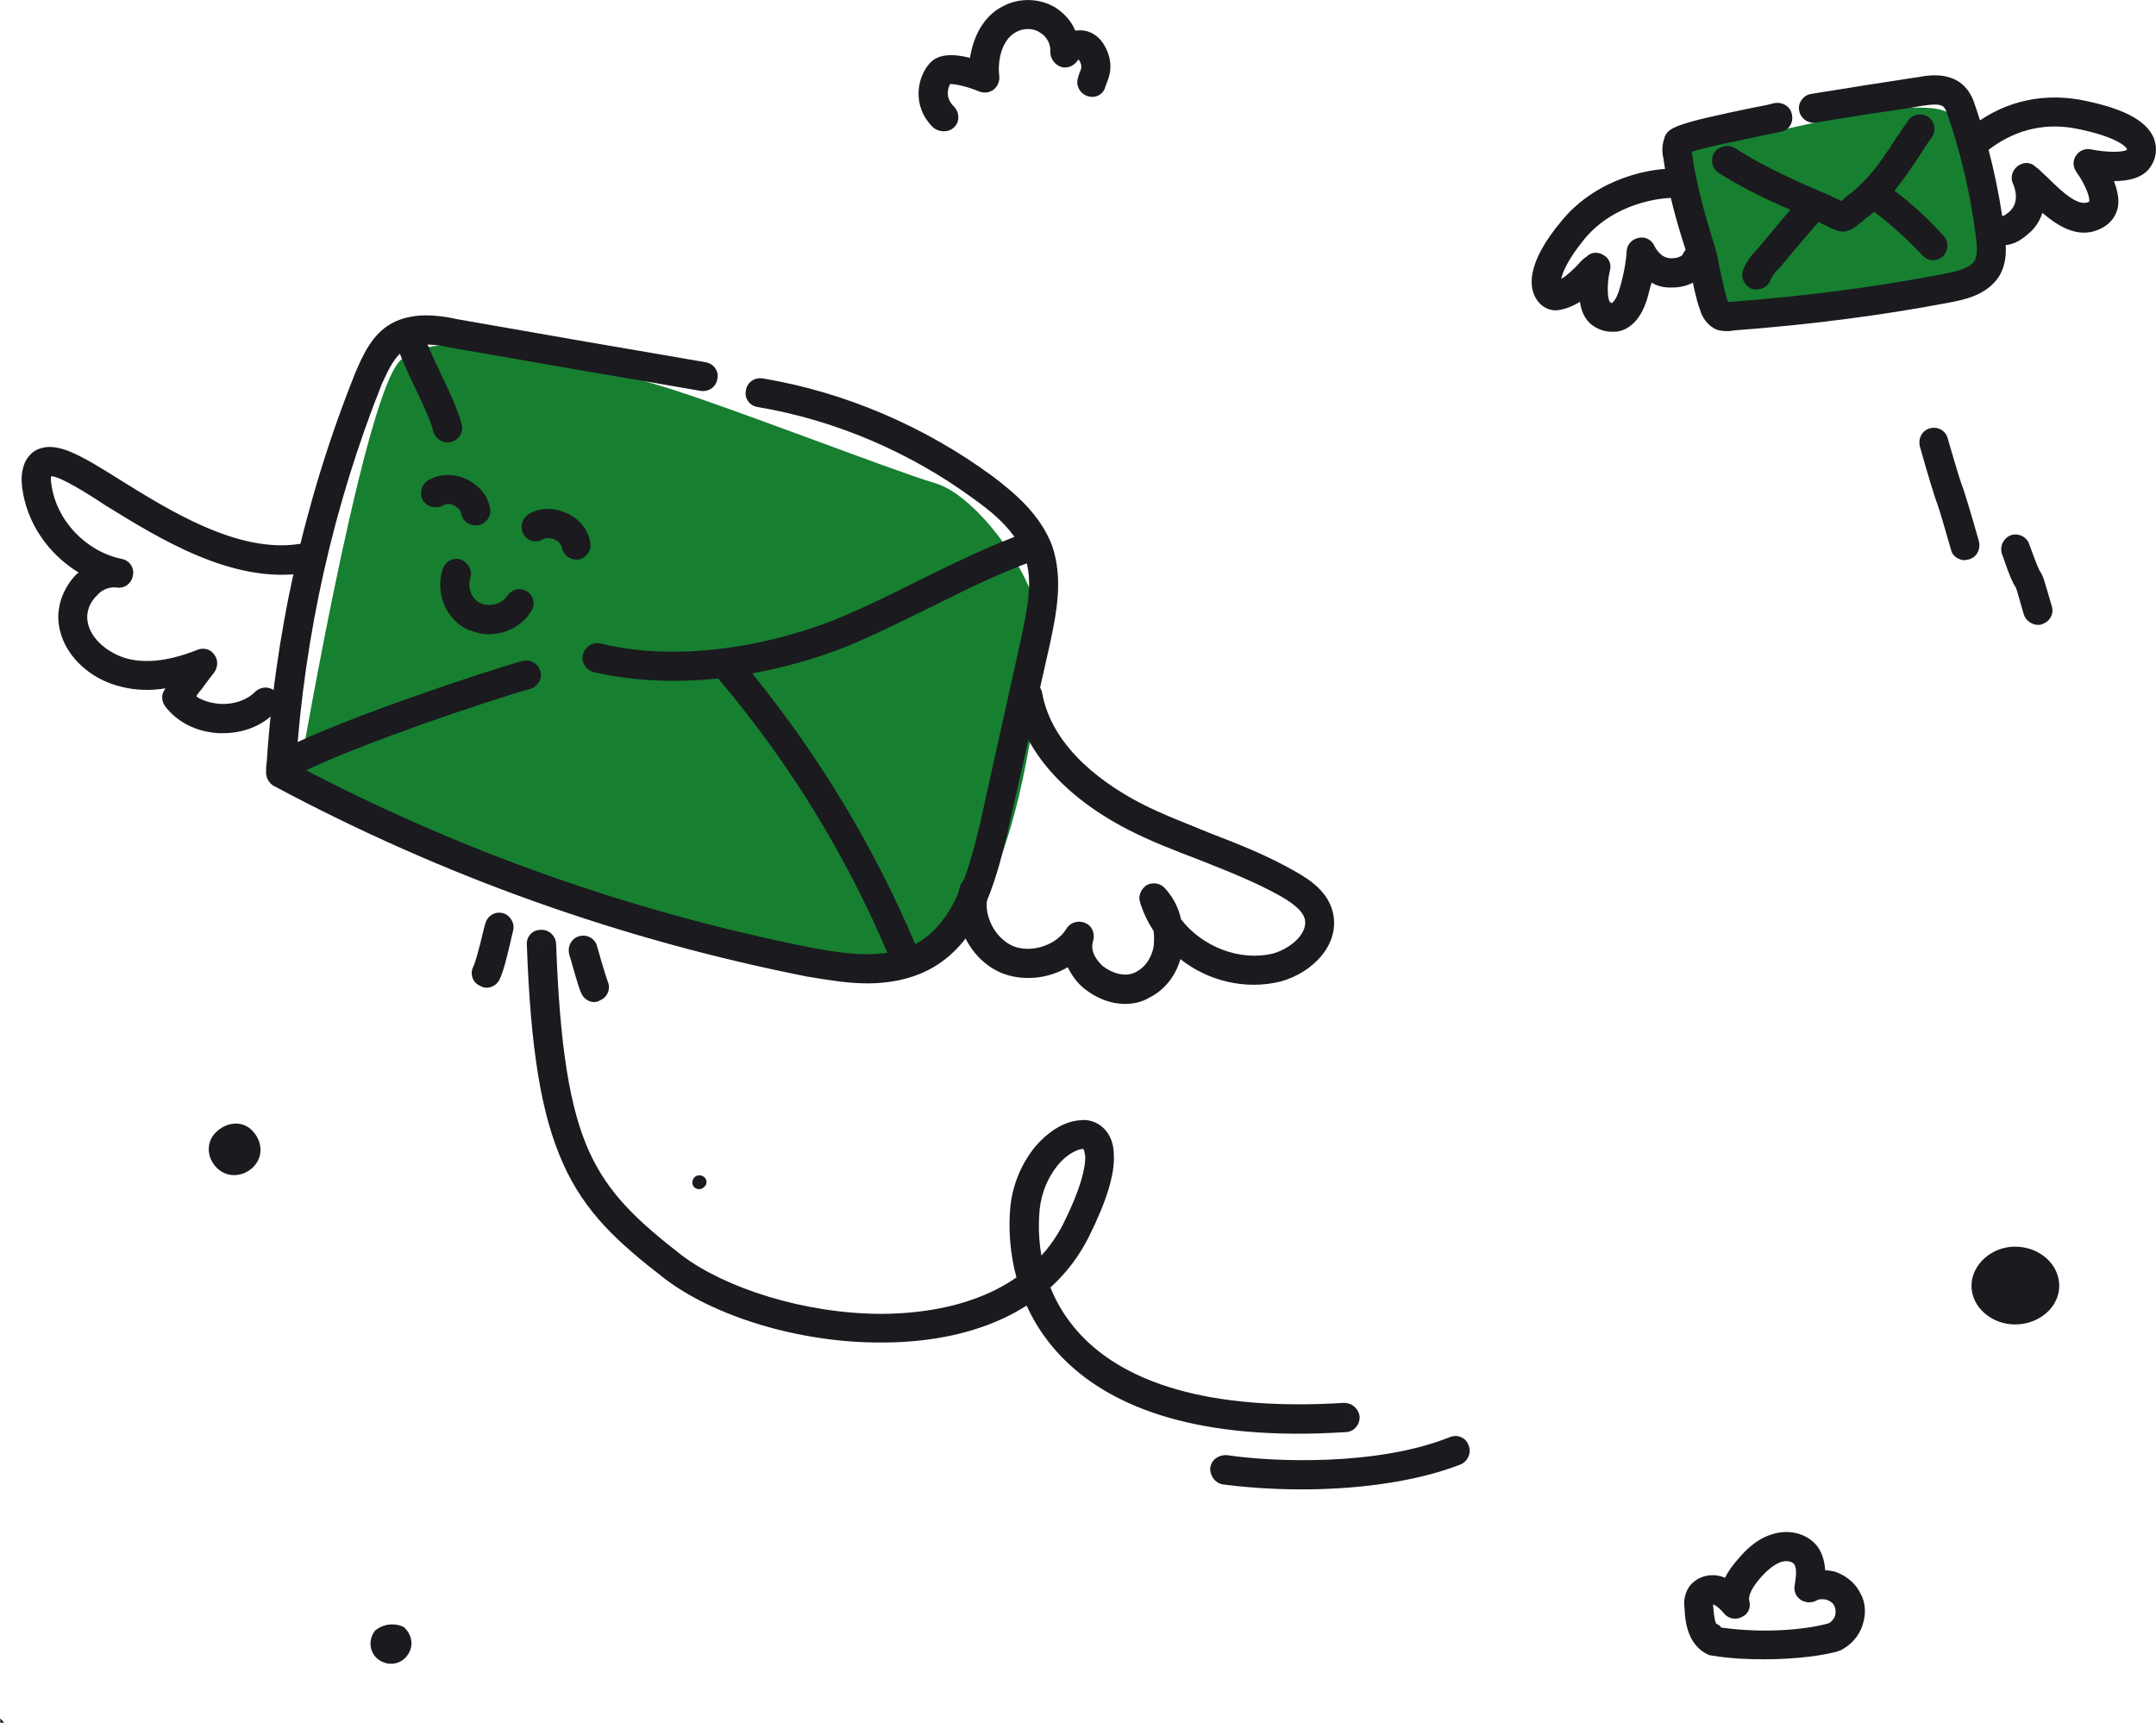 <?xml version="1.0" encoding="UTF-8"?>
<!DOCTYPE svg PUBLIC "-//W3C//DTD SVG 1.0//EN" "http://www.w3.org/TR/2001/REC-SVG-20010904/DTD/svg10.dtd">
<!-- Creator: CorelDRAW X7 -->
<svg xmlns="http://www.w3.org/2000/svg" xml:space="preserve" width="78.312mm" height="62.579mm" version="1.0" style="shape-rendering:geometricPrecision; text-rendering:geometricPrecision; image-rendering:optimizeQuality; fill-rule:evenodd; clip-rule:evenodd"
viewBox="0 0 3463 2768"
 xmlns:xlink="http://www.w3.org/1999/xlink">
 <defs>
  <style type="text/css">
   <![CDATA[
    .fil1 {fill:#177F30;fill-rule:nonzero}
    .fil0 {fill:#1A1A1F;fill-rule:nonzero}
   ]]>
  </style>
 </defs>
 <g id="Layer_x0020_1">
  <g id="_915348736">
   <path class="fil0" d="M648 2614c13,11 18,31 5,47 -10,13 -30,17 -46,5 -13,-10 -17,-30 -5,-46 13,-11 31,-13 46,-6zm-247 -801l0 0c18,15 23,40 9,58 -14,18 -40,23 -58,9 -18,-14 -23,-39 -9,-57 15,-18 40,-24 58,-10l0 0zm718 97l0 0c-6,-2 -9,-9 -6,-15 2,-5 8,-8 14,-6 6,2 9,8 7,14 -3,6 -9,9 -15,7l0 0zm2048 156l0 0c0,34 32,62 70,62 39,0 71,-28 71,-62 0,-35 -32,-63 -71,-63 -38,0 -70,29 -70,63zm-462 -1816l0 0c1,6 7,10 13,10 5,-1 10,-7 10,-12 -1,-6 -6,-11 -12,-10 -7,0 -11,6 -11,12z"/>
   <path class="fil0" d="M2834 2666c-26,0 -54,-1 -84,-6 0,0 0,0 0,0 0,0 0,0 0,0 0,0 0,0 0,0 -2,0 -4,-1 -5,-1 -18,-8 -38,-27 -39,-76 -1,-4 -2,-19 7,-33 13,-18 37,-24 58,-15 5,-10 12,-20 21,-30 11,-13 28,-31 52,-39 28,-10 58,-3 75,18 9,12 12,26 13,39 5,0 10,1 15,2 18,6 33,18 41,34 9,15 10,34 4,52 -6,19 -20,33 -36,41 -1,0 -2,0 -3,1 -20,6 -64,13 -119,13zm-69 -51l0 0c79,11 146,1 173,-7 4,-2 8,-7 10,-12 1,-6 1,-11 -1,-15 -2,-5 -7,-9 -14,-11 -6,-1 -11,-1 -16,2 -8,4 -18,3 -25,-2 -7,-5 -11,-14 -9,-23 2,-13 4,-27 -1,-34 -4,-5 -14,-6 -22,-3 -13,5 -25,17 -32,25 -14,16 -20,29 -18,37 3,11 -2,22 -12,26 -9,5 -21,3 -28,-5 -6,-7 -11,-12 -17,-15 0,0 0,0 -1,0 0,1 0,2 0,3 1,12 2,22 5,28 3,1 6,3 8,6zm-1249 -2404l0 0c-6,0 -12,-2 -17,-6 -36,-35 -25,-82 -6,-103 12,-14 34,-17 65,-9 5,-33 21,-67 53,-83 26,-14 59,-13 84,2 14,9 26,22 32,37 1,0 2,0 3,0 18,-2 34,7 44,24 17,30 7,52 3,62 0,1 0,2 -1,2 -2,13 -14,21 -27,18 -13,-3 -21,-16 -18,-28 1,-4 2,-8 3,-10 3,-7 5,-11 -1,-21 0,0 0,0 0,0 -1,0 -1,0 -2,1 -5,8 -15,13 -25,11 -11,-3 -19,-13 -19,-25 1,-12 -6,-25 -17,-31 -10,-7 -26,-7 -37,-1 -24,12 -31,46 -28,71 1,9 -3,17 -9,22 -7,5 -15,6 -23,3 -22,-9 -39,-12 -47,-12 -3,6 -9,21 6,36 9,9 10,24 1,33 -5,5 -11,7 -17,7zm217 -118l0 0c0,0 0,0 0,0 0,0 0,0 0,0z"/>
   <path class="fil1" d="M475 1274c0,0 731,277 880,292 181,20 268,-125 312,-458l0 -108c0,-68 -97,-205 -166,-224 -68,-20 -342,-127 -440,-156 -97,-29 -359,-108 -420,-39 -61,68 -166,693 -166,693z"/>
   <path class="fil0" d="M1393 1580c-33,0 -66,-6 -97,-11 -298,-59 -585,-161 -856,-306 -8,-4 -13,-13 -13,-22 13,-220 61,-436 143,-641 13,-31 28,-63 58,-80 34,-19 75,-14 107,-7 68,12 137,24 206,36 64,11 129,22 192,33 13,2 22,14 19,27 -2,13 -14,21 -27,19 -63,-11 -127,-22 -192,-33 -69,-12 -138,-24 -207,-36 -23,-5 -54,-10 -74,2 -18,10 -28,32 -39,56 -78,196 -124,402 -138,612 263,139 542,237 830,294 54,10 116,19 165,-6 62,-33 85,-114 104,-193l67 -302c9,-44 19,-89 5,-128 -14,-39 -48,-68 -80,-91 -103,-76 -224,-128 -349,-149 -13,-2 -22,-14 -19,-27 2,-13 14,-21 27,-19 132,22 260,77 369,157 37,28 77,62 96,112 18,53 7,107 -3,155l-68 302c-21,90 -47,182 -127,224 -31,16 -65,22 -99,22z"/>
   <path class="fil0" d="M1807 1613c-23,0 -46,-9 -66,-25 -12,-10 -20,-22 -26,-34 -32,19 -73,23 -107,9 -52,-22 -82,-86 -66,-139 4,-12 17,-19 29,-16 13,4 20,17 16,30 -9,30 10,69 40,82 29,12 70,-1 86,-28 6,-10 19,-14 30,-9 11,4 16,17 13,28 -7,20 10,36 15,41 14,11 36,19 53,10 20,-10 27,-30 29,-41 1,-9 1,-17 0,-25 -9,-14 -17,-30 -22,-47 -3,-10 2,-21 11,-27 10,-5 22,-3 29,5 13,14 22,31 26,50 34,44 94,68 148,55 28,-8 56,-32 51,-55 -3,-12 -15,-23 -37,-36 -42,-24 -89,-42 -134,-60 -37,-14 -76,-29 -113,-48 -103,-53 -169,-128 -184,-211 -2,-13 6,-25 19,-27 13,-3 25,6 27,19 17,92 107,150 159,177 35,18 73,32 109,47 47,18 95,37 140,63 23,13 51,32 59,65 12,52 -33,97 -84,111 -57,14 -117,-1 -161,-36 -8,28 -26,50 -50,62 -12,7 -25,10 -39,10zm-853 -3l0 0c-8,0 -16,-5 -20,-13 -5,-9 -15,-48 -20,-64 -3,-13 4,-26 17,-29 12,-3 25,4 28,17 7,25 15,51 17,56 5,11 0,25 -12,30 -3,2 -6,3 -10,3zm-173 -23l0 0c-3,0 -7,-1 -10,-3 -12,-5 -17,-19 -11,-31 2,-4 7,-18 18,-65l1 -3c3,-13 15,-21 28,-18 12,3 20,16 17,28l-1 4c-9,40 -15,63 -21,75 -4,8 -12,13 -21,13zm667 -38l0 0c-9,0 -17,-5 -21,-14 -67,-159 -158,-308 -272,-443 0,0 -1,-1 -1,-2 -66,7 -135,5 -200,-10 -13,-3 -21,-16 -18,-28 3,-13 16,-21 29,-18 138,34 299,-4 394,-46 38,-16 76,-35 112,-53 57,-28 117,-58 179,-80 12,-5 25,2 30,14 4,12 -2,25 -14,30 -60,21 -118,50 -174,78 -37,18 -75,37 -114,54 -45,20 -105,39 -170,51 108,133 196,279 262,435 5,12 -1,26 -13,31 -2,1 -6,1 -9,1zm-998 -293l0 0c-7,0 -15,-3 -19,-10 -7,-11 -4,-26 7,-33 73,-46 355,-139 401,-151 13,-3 25,4 29,17 3,12 -5,25 -17,28 -53,14 -322,104 -388,146 -4,2 -8,3 -13,3zm-92 -78l0 0c-2,0 -5,0 -7,0 -35,-2 -66,-17 -86,-43 -6,-8 -7,-20 0,-28 0,0 0,0 0,-1 -24,4 -47,3 -68,-2 -55,-12 -97,-54 -103,-101 -4,-28 7,-59 29,-81 1,0 2,-1 3,-2 -49,-30 -84,-80 -91,-138 -1,-9 -2,-24 5,-40 6,-11 14,-19 26,-22 30,-9 69,15 128,52 79,49 188,117 286,102 13,-1 25,7 26,20 2,13 -6,25 -19,27 -115,17 -232,-56 -318,-109 -30,-20 -72,-46 -87,-47 -1,3 -1,7 0,12 7,58 55,109 113,121 12,2 21,14 18,27 -2,12 -13,21 -26,19 -14,-2 -26,6 -31,12 -12,11 -18,27 -16,41 4,31 37,55 67,62 31,7 67,2 110,-15 10,-4 21,-1 27,8 6,8 6,19 0,28 -7,9 -14,18 -21,28 -3,3 -6,7 -8,11 10,7 24,11 39,12 21,1 42,-6 55,-19 9,-9 23,-10 33,-1 9,9 9,24 0,33 -21,22 -51,34 -84,34zm427 -159l0 0c-11,0 -22,-3 -33,-7 -36,-16 -54,-60 -41,-98 4,-12 17,-19 29,-15 12,5 19,18 15,30 -5,15 3,34 16,40 15,7 35,1 43,-11 7,-11 21,-15 32,-8 11,7 14,21 7,32 -14,23 -40,37 -68,37zm140 -120l0 0c-11,0 -21,-8 -23,-20 -1,-5 -6,-10 -11,-12 -6,-3 -14,-3 -18,-1 -11,7 -25,4 -32,-7 -7,-11 -3,-26 8,-33 18,-11 41,-11 62,-1 20,9 34,27 37,47 2,13 -7,25 -19,27 -2,0 -3,0 -4,0zm-162 -55l0 0c-11,0 -21,-8 -23,-20 0,-5 -6,-9 -11,-12 -6,-3 -13,-3 -17,0 -11,6 -26,3 -33,-8 -6,-11 -3,-25 8,-32 18,-11 41,-12 62,-2 21,10 35,27 38,48 2,12 -7,24 -20,26 -1,0 -2,0 -4,0zm-44 -133l0 0c-10,0 -20,-7 -23,-17 -4,-17 -17,-45 -30,-72 -14,-29 -27,-58 -32,-78 -4,-12 3,-25 16,-29 12,-3 25,4 29,16 4,17 17,45 30,72 14,29 27,58 32,78 4,12 -3,25 -16,29 -2,0 -4,1 -6,1z"/>
   <path class="fil0" d="M893 1516c-1,-13 -12,-23 -25,-22 -13,0 -23,11 -22,24l47 -2 0 0zm1268 785l0 0c13,0 23,-11 23,-24 -1,-13 -12,-23 -25,-23 0,0 0,0 0,0l2 47zm-1315 -783l0 0c6,168 23,273 58,351 35,79 89,128 163,185l28 -37c-72,-56 -118,-99 -149,-167 -31,-69 -47,-167 -53,-334l-47 2zm221 536l0 0c78,60 216,104 350,103 133,0 269,-44 332,-170l-41 -21c-52,103 -166,144 -291,145 -126,0 -253,-42 -322,-94l-28 37zm682 -67l0 0c29,-58 42,-102 40,-132 0,-16 -5,-31 -16,-42 -11,-11 -26,-15 -39,-13 -26,2 -51,19 -71,42 -22,27 -36,60 -40,95l47 5c3,-26 13,-50 29,-70 15,-18 31,-25 39,-26 0,0 1,0 2,0 0,0 0,0 0,0l0 0c0,0 0,0 0,1 1,0 1,1 1,1 1,2 1,5 2,9 1,18 -7,53 -35,109l41 21zm-126 -50l0 0c-7,70 8,170 87,248 79,78 218,131 451,116l-2 -47c-226,14 -350,-37 -416,-102 -67,-66 -79,-149 -73,-210l-47 -5z"/>
   <path class="fil1" d="M3179 337c-8,-35 -15,-69 -24,-104 -3,-15 -4,-35 -17,-46 -16,-16 -49,-14 -71,-14 -68,1 -137,22 -203,35 -37,8 -74,15 -111,23 -19,4 -36,6 -46,24 -1,3 -2,7 0,11 -2,3 -3,6 -2,9 12,69 30,138 56,204 7,17 9,29 27,36 22,8 57,-2 80,-5 72,-8 143,-19 214,-29 40,-6 106,0 111,-54 2,-30 -9,-62 -14,-90z"/>
   <path class="fil0" d="M2774 532c-8,0 -16,-1 -23,-6 -14,-9 -19,-24 -20,-28 -7,-19 -10,-37 -14,-55 -3,-15 -6,-30 -10,-44 -13,-40 -28,-92 -35,-145 -2,-8 -3,-20 2,-33 0,0 0,-1 0,-1 7,-15 15,-21 147,-48 12,-2 25,-5 28,-6 13,-3 26,4 29,16 4,13 -3,26 -15,29 -4,1 -13,3 -33,7 -26,6 -89,18 -113,26 1,1 1,2 1,3 7,50 21,98 33,138 6,16 9,33 12,49 4,17 7,33 12,49 0,1 1,2 1,2 1,0 1,0 2,0 1,0 1,0 2,0 120,-9 235,-24 343,-45 21,-4 41,-9 49,-21 5,-10 4,-24 2,-39 -9,-71 -25,-138 -47,-200 -4,-10 -7,-15 -39,-10 -28,5 -57,9 -85,13 -29,5 -58,9 -86,14 -13,2 -25,-7 -27,-20 -2,-12 7,-24 19,-26 29,-5 58,-9 87,-14 28,-4 57,-9 85,-13 21,-4 71,-12 90,40 23,66 40,136 49,210 3,22 5,46 -8,69 -20,32 -59,39 -80,43 -110,21 -227,36 -348,45 -3,1 -6,1 -10,1zm3 -45l0 0c0,0 0,0 0,0 0,0 0,0 0,0z"/>
   <g>
    <path class="fil0" d="M2822 465c-2,0 -5,0 -8,-1 -12,-5 -18,-18 -14,-30 6,-15 15,-26 24,-35 17,-20 34,-41 52,-62 -38,-16 -80,-37 -115,-59 -11,-7 -14,-22 -7,-33 7,-10 22,-14 33,-7 46,30 107,57 150,75 1,0 5,2 10,5 3,1 7,3 11,5 3,-3 7,-6 8,-7 2,-2 4,-3 5,-4 31,-24 50,-52 71,-84 7,-11 15,-22 23,-34 7,-11 22,-13 33,-6 10,8 13,22 5,33 -8,11 -15,22 -22,33 -23,34 -44,66 -81,95 -1,0 -2,1 -3,2 -15,13 -23,19 -33,21 -10,1 -18,-3 -38,-13 -2,-1 -4,-2 -5,-2l-2 2c-20,23 -40,47 -60,71 -7,6 -12,13 -15,20 -3,9 -12,15 -22,15zm131 -138l0 0 0 0z"/>
   </g>
   <path class="fil1" d="M3010 311c35,24 67,52 95,83l-95 -83 0 0z"/>
   <path class="fil0" d="M3105 418c-6,0 -13,-3 -17,-8 -28,-30 -58,-56 -91,-80 -11,-7 -13,-22 -6,-32 7,-11 22,-13 33,-6 35,25 69,54 98,87 9,9 8,24 -1,33 -5,4 -10,6 -16,6z"/>
   <path class="fil0" d="M2589 533c-10,0 -20,-3 -29,-9 -14,-9 -20,-24 -22,-39 -10,6 -21,11 -33,13 -15,3 -30,-5 -38,-19 -10,-17 -17,-55 43,-126 58,-69 146,-84 185,-82 13,1 23,12 22,25 -1,13 -12,23 -25,22 -24,-1 -98,8 -146,65 -27,33 -36,54 -38,65 9,-5 18,-14 26,-22 5,-6 10,-11 15,-14 7,-7 18,-8 27,-2 9,5 13,15 10,25 -5,21 -4,45 0,50 2,2 3,2 3,2 2,-1 7,-6 11,-18 9,-27 13,-57 13,-66 1,-11 9,-19 20,-21 11,-2 21,4 25,14 0,0 9,19 26,19 0,0 1,0 1,0 14,0 18,-6 18,-6 5,-12 18,-18 30,-13 12,4 18,18 13,30 -7,18 -29,37 -63,36 -12,0 -22,-3 -30,-8 -3,10 -5,20 -8,29 -8,25 -22,42 -40,48 -5,2 -10,2 -16,2zm629 -139l0 0c-9,0 -17,-3 -25,-7 -11,-5 -17,-19 -12,-31 6,-12 19,-17 31,-12 0,0 1,1 1,1 2,1 4,2 5,2 0,0 3,-1 10,-7 19,-17 6,-44 6,-44 -5,-10 -2,-22 7,-29 9,-7 21,-7 29,1 6,4 12,11 19,17 26,26 51,48 67,39 2,-5 -5,-26 -20,-47 -6,-8 -7,-19 -1,-27 5,-8 15,-12 24,-10 25,5 50,5 57,1 1,-1 1,-1 1,-1 -1,-4 -17,-21 -85,-34 -52,-9 -100,4 -143,39 -10,8 -24,6 -32,-4 -9,-10 -7,-24 3,-32 52,-44 115,-60 180,-49 69,13 108,33 120,62 6,16 4,33 -6,47 -12,17 -35,22 -58,22 5,14 9,29 6,43 -3,13 -11,24 -23,31 -36,21 -70,1 -98,-23 -4,12 -11,24 -22,33 -15,14 -29,19 -41,19z"/>
   <path class="fil0" d="M0 2761c2,2 4,4 6,7l-6 0 0 -7zm2091 -368l0 0c-52,0 -97,-4 -127,-8 -12,-2 -21,-14 -20,-27 2,-13 14,-21 27,-20 73,11 241,18 358,-29 12,-5 26,1 30,13 5,12 -1,26 -13,31 -77,30 -174,40 -255,40zm1183 -1389l0 0c-10,0 -20,-7 -23,-17 -11,-38 -12,-43 -14,-45 -3,-5 -7,-11 -21,-52 -4,-12 2,-25 14,-30 12,-4 26,2 30,15 13,36 16,41 17,43 5,7 6,11 19,56 4,12 -3,25 -16,29 -2,1 -4,1 -6,1zm-118 -104l0 0c-10,0 -20,-7 -22,-17 -16,-56 -20,-69 -25,-82 -4,-13 -9,-27 -25,-84 -3,-13 4,-26 17,-29 12,-3 25,4 28,17 16,55 20,68 25,81 4,13 9,27 25,84 3,13 -4,26 -17,29 -2,0 -4,1 -6,1z"/>
  </g>
 </g>
</svg>
